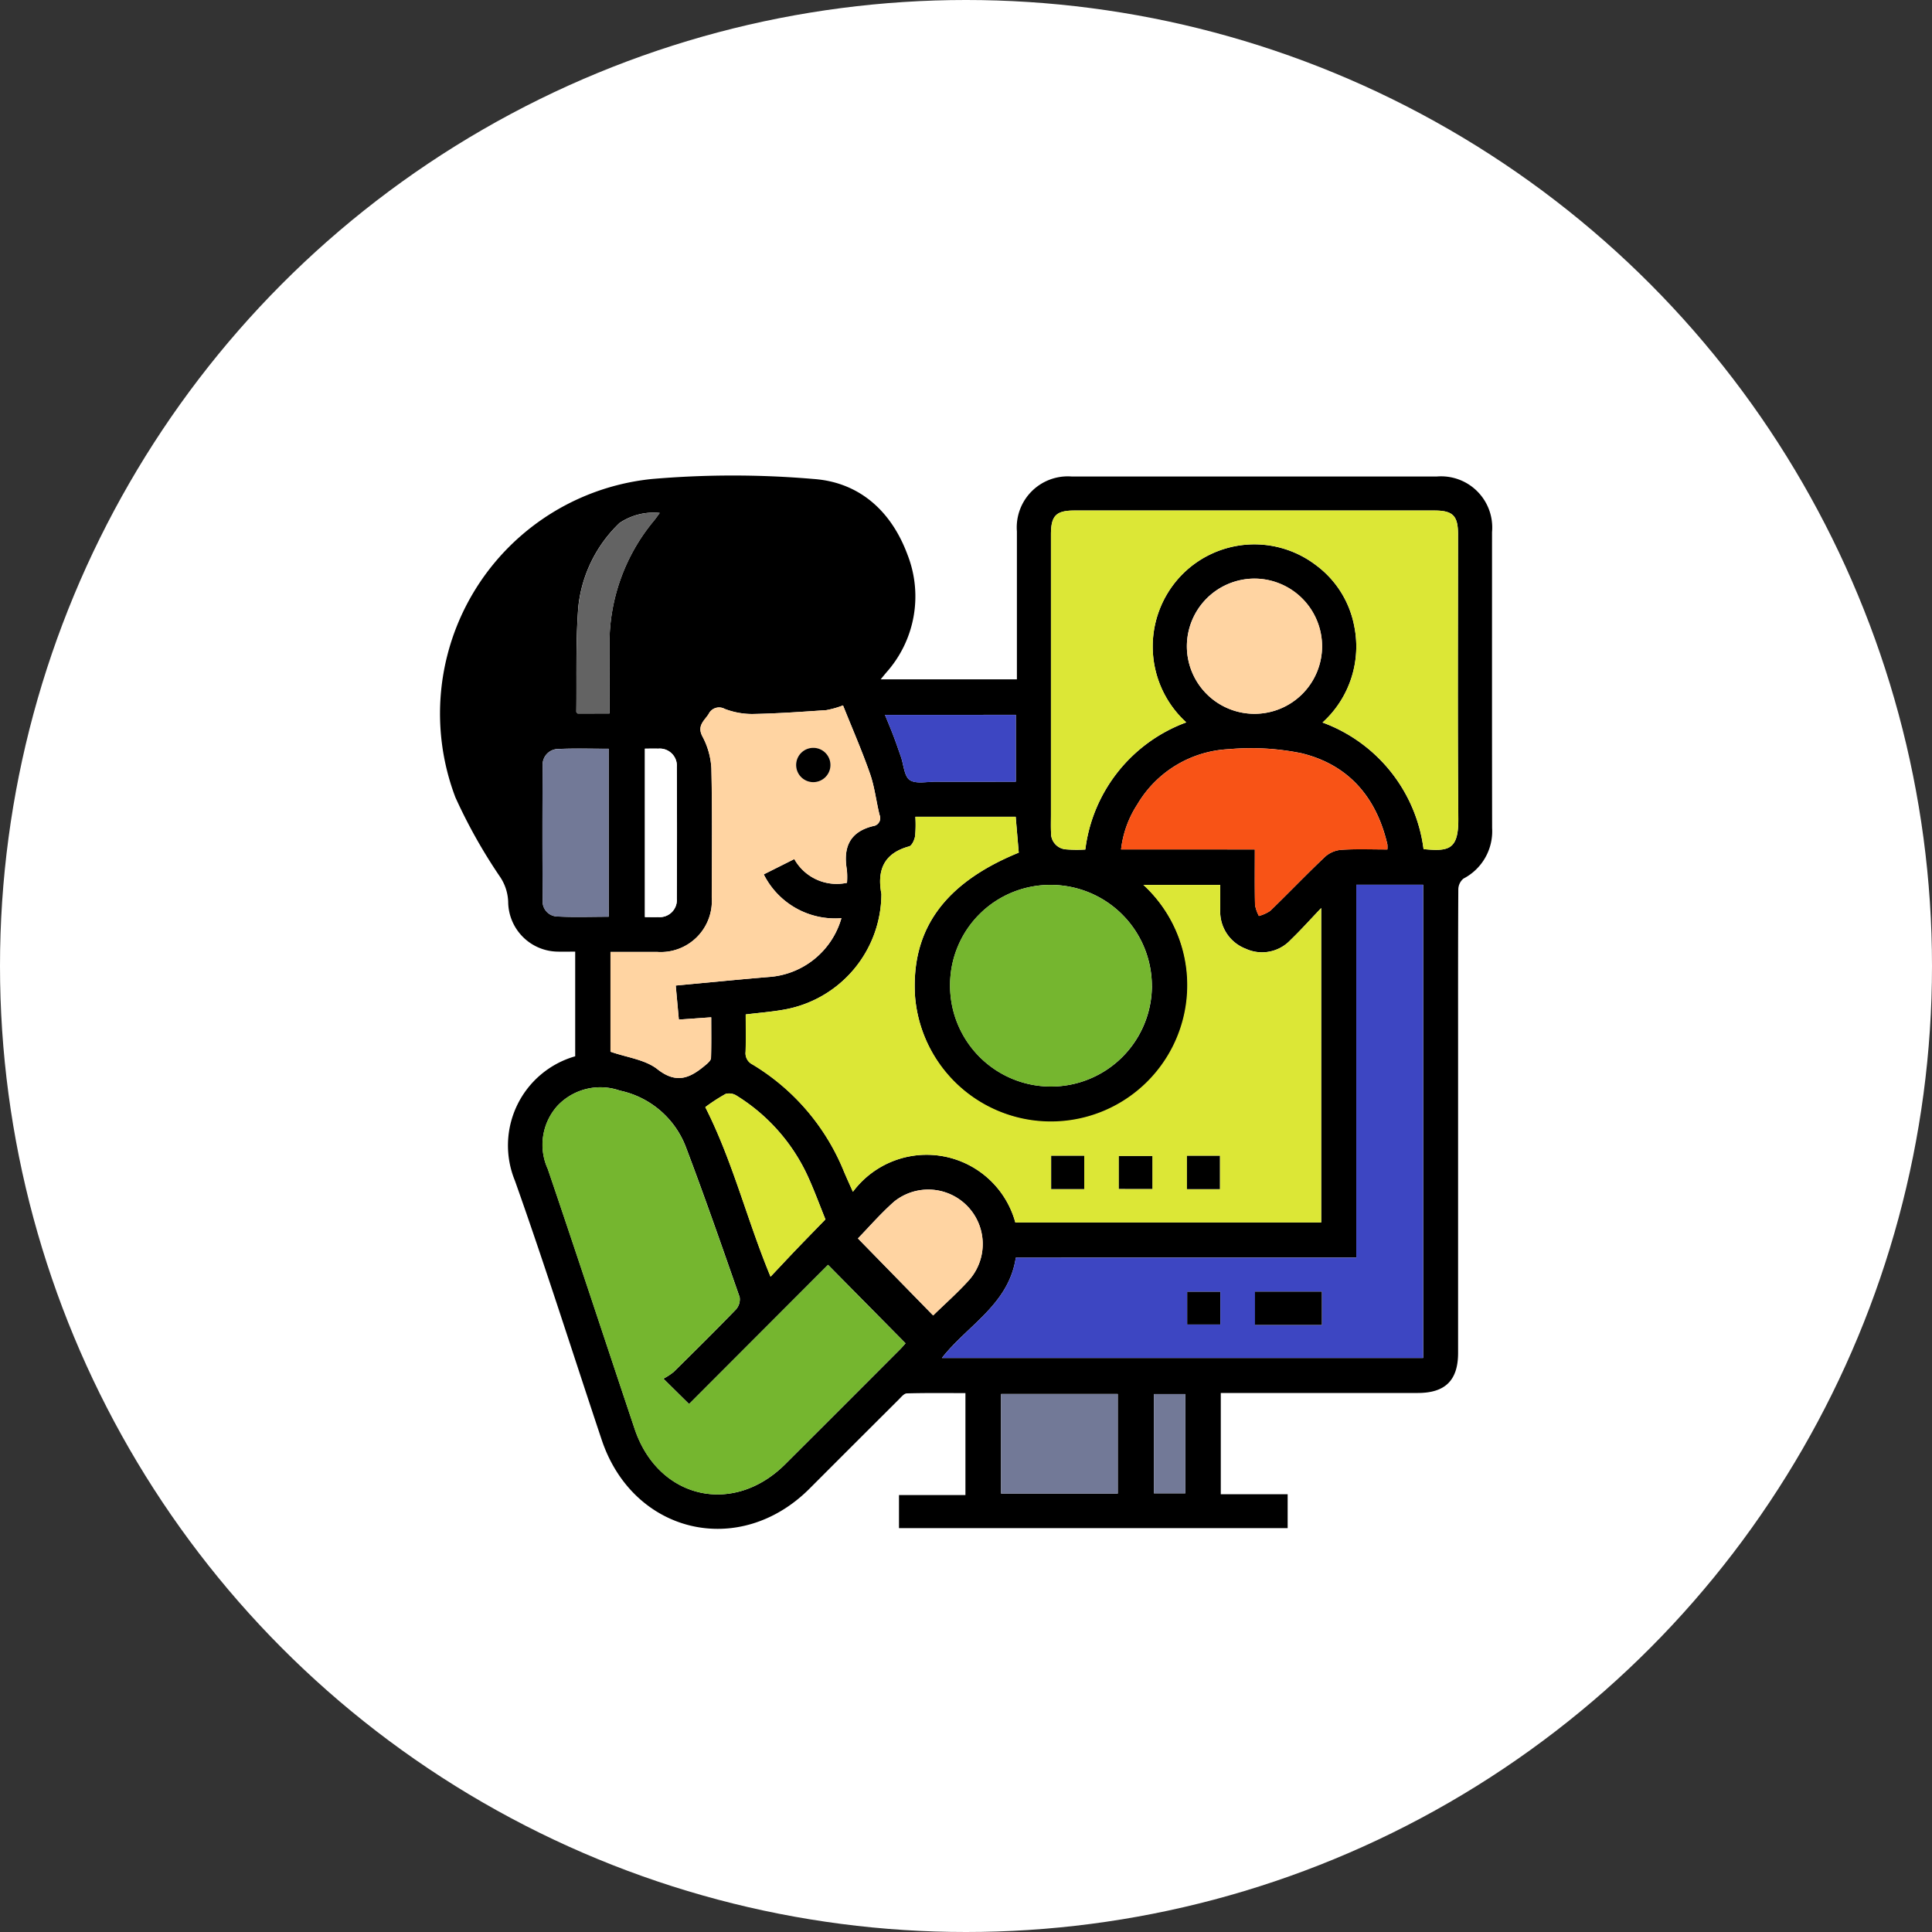 <svg xmlns="http://www.w3.org/2000/svg" width="150" height="150" viewBox="0 0 150 150">
  <rect x="0" y="0" width="150" height="150" fill="#333333" stroke="none"/>
  <g id="Grupo_118232" data-name="Grupo 118232" transform="translate(-1111.629 -667.009)">
    <circle id="Elipse_6045" data-name="Elipse 6045" cx="75" cy="75" r="75" transform="translate(1111.629 667.009)" fill="#fff"/>
    <g id="Grupo_116363" data-name="Grupo 116363" transform="translate(1025.835 494.338)">
      <path id="Trazado_172822" data-name="Trazado 172822" d="M180.575,280.821v7.862h5.192v2.633H155.591v-2.57h5.159v-7.915c-1.51,0-3.034-.02-4.556.022-.215.006-.439.295-.629.483q-3.47,3.458-6.932,6.925c-5.449,5.43-13.686,3.488-16.125-3.808-2.241-6.7-4.368-13.45-6.735-20.111a7.2,7.2,0,0,1,4.679-9.661v-8.126c-.471,0-.929.014-1.385,0a3.9,3.9,0,0,1-3.818-3.863,3.7,3.7,0,0,0-.647-1.967,41.27,41.27,0,0,1-3.449-6.143,18.307,18.307,0,0,1,15.256-24.722,73.4,73.4,0,0,1,12.569,0c3.57.261,6.028,2.519,7.272,5.872a8.87,8.87,0,0,1-1.658,9.169c-.118.145-.238.288-.425.515h10.579v-.863q0-5.312,0-10.623a3.963,3.963,0,0,1,4.267-4.262q14.161-.005,28.322,0a3.972,3.972,0,0,1,4.3,4.318c0,7.659-.007,15.317.007,22.976a4.139,4.139,0,0,1-2.225,3.923,1.108,1.108,0,0,0-.4.836c-.025,4.282-.017,8.565-.017,12.847q0,11.571,0,23.141c0,2.126-.992,3.112-3.13,3.112q-7.163,0-14.326,0Zm-15.951-13.241h23.749V243.17c-.891.932-1.6,1.731-2.372,2.469a3.032,3.032,0,0,1-3.49.689,3.084,3.084,0,0,1-1.976-3.045c0-.645,0-1.291,0-1.914h-5.968a10.6,10.6,0,1,1-17.728,8.653c-.321-5.192,2.293-8.8,8.052-11.154l-.237-2.785h-7.789a9.6,9.6,0,0,1-.021,1.5c-.048.294-.247.742-.466.8-1.954.532-2.5,1.835-2.151,3.685a.414.414,0,0,1,0,.082,9.148,9.148,0,0,1-7.556,8.905c-.962.173-1.942.247-2.979.375,0,.991.021,1.947-.009,2.9a.972.972,0,0,0,.537.985,17.276,17.276,0,0,1,7.095,8.3c.217.52.453,1.032.7,1.584A7.14,7.14,0,0,1,164.624,267.581Zm31.7-28.984c1.95.188,2.716.058,2.695-2.368-.064-7.355-.022-14.712-.023-22.068,0-1.455-.4-1.851-1.856-1.851H169.227c-1.446,0-1.838.4-1.838,1.868q0,10.87,0,21.739c0,.467-.014.934.007,1.4a1.252,1.252,0,0,0,1.136,1.3,10.843,10.843,0,0,0,1.525.014,12.116,12.116,0,0,1,7.838-9.872,7.97,7.97,0,0,1-.491-11.3,7.882,7.882,0,0,1,10.536-.924,7.652,7.652,0,0,1,2.983,4.683,7.958,7.958,0,0,1-2.448,7.551A12.12,12.12,0,0,1,196.319,238.6ZM137.3,279.711a4.922,4.922,0,0,0,.8-.524c1.621-1.6,3.24-3.2,4.822-4.837a1.174,1.174,0,0,0,.3-.967c-1.351-3.877-2.7-7.756-4.154-11.6a7.041,7.041,0,0,0-5.146-4.438,4.577,4.577,0,0,0-4.849,1.183,4.523,4.523,0,0,0-.745,4.906c2.282,6.713,4.489,13.451,6.742,20.174,1.819,5.427,7.633,6.788,11.688,2.744q4.458-4.445,8.9-8.9c.187-.187.356-.391.443-.487l-6.017-6.093-10.79,10.806Zm21.63-1.61h37.358V241.365H191.1v28.948H164.662C164.105,273.965,160.921,275.549,158.927,278.1Zm-20.67-28.913c2.465-.228,4.835-.465,7.208-.662a6.312,6.312,0,0,0,5.655-4.568,6.193,6.193,0,0,1-6.029-3.4l2.371-1.189a3.771,3.771,0,0,0,4.091,1.843,6.169,6.169,0,0,0-.008-1c-.3-1.734.2-2.959,2.047-3.406a.622.622,0,0,0,.489-.867c-.263-1.062-.383-2.17-.741-3.2-.628-1.794-1.392-3.54-2.095-5.3a7.285,7.285,0,0,1-1.3.368c-1.909.129-3.819.264-5.731.3a5.939,5.939,0,0,1-2.16-.4.9.9,0,0,0-1.243.4c-.328.515-.918.9-.487,1.73a5.908,5.908,0,0,1,.7,2.475c.077,3.347.037,6.7.03,10.045a3.968,3.968,0,0,1-4.226,4.223c-1.2,0-2.4,0-3.637,0v7.745c1.279.45,2.694.61,3.644,1.359,1.562,1.232,2.637.612,3.81-.385.151-.129.346-.32.351-.487.032-1.033.016-2.067.016-3.158l-2.513.177Zm36.966.042a7.853,7.853,0,0,0-7.766-7.855,7.775,7.775,0,0,0-7.9,7.786,7.834,7.834,0,1,0,15.669.069Zm7.995-10.608c0,1.511-.018,2.906.014,4.3a2.954,2.954,0,0,0,.3.862,2.892,2.892,0,0,0,.884-.4c1.439-1.394,2.824-2.843,4.279-4.22a2.173,2.173,0,0,1,1.272-.518c1.171-.07,2.35-.024,3.539-.024a2.154,2.154,0,0,0,0-.4c-.848-3.657-3.02-6.186-6.673-7.071a19.476,19.476,0,0,0-5.633-.316,8.736,8.736,0,0,0-7.11,4.293,8.06,8.06,0,0,0-1.258,3.489Zm-.021-21.029a5.249,5.249,0,1,0,5.24,5.235A5.281,5.281,0,0,0,183.2,217.593ZM172.578,280.9h-9.061v7.731h9.061Zm-39.529-50.095c-1.339,0-2.624-.042-3.9.016a1.217,1.217,0,0,0-1.222,1.3q-.033,5.229,0,10.458a1.161,1.161,0,0,0,1.094,1.243c1.33.073,2.666.021,4.03.021Zm12.573,40.986c.7-.737,1.329-1.417,1.972-2.088.758-.791,1.525-1.573,2.287-2.359-.428-1.062-.824-2.138-1.291-3.182A14.448,14.448,0,0,0,143,257.748a1.073,1.073,0,0,0-.863-.147,14.229,14.229,0,0,0-1.583,1.027C142.7,262.856,143.787,267.378,145.621,271.793Zm6.777-2.971,5.842,5.98c.912-.89,1.9-1.765,2.784-2.74a4.227,4.227,0,0,0-5.81-6.1C154.171,266.881,153.253,267.945,152.4,268.822Zm2.105-40.648c.241.593.463,1.116.664,1.646s.39,1.082.579,1.625c.214.617.248,1.493.68,1.786.476.323,1.314.129,1.995.131,2.076.008,4.153,0,6.24,0v-5.192Zm-21.392-.108c0-1.813.007-3.539,0-5.264a14.908,14.908,0,0,1,3.458-9.711c.143-.176.272-.364.443-.594a4.725,4.725,0,0,0-3.12.782,10.509,10.509,0,0,0-3.2,6.52c-.21,2.7-.119,5.423-.154,8.136,0,.041.063.083.1.133Zm2.753,2.732v13.078c.376,0,.7.012,1.025,0a1.329,1.329,0,0,0,1.451-1.432q.028-5.106,0-10.211a1.328,1.328,0,0,0-1.452-1.431C136.566,230.786,136.241,230.8,135.865,230.8Zm39.518,50.109v7.705h2.44v-7.705Z" transform="translate(0)"/>
      <path id="Trazado_172823" data-name="Trazado 172823" d="M249.02,361.8a7.14,7.14,0,0,0-12.613-2.379c-.243-.552-.48-1.064-.7-1.584a17.276,17.276,0,0,0-7.095-8.3.972.972,0,0,1-.537-.985c.03-.955.009-1.911.009-2.9,1.037-.128,2.017-.2,2.979-.375a9.148,9.148,0,0,0,7.556-8.905.413.413,0,0,0,0-.082c-.349-1.85.2-3.154,2.151-3.685.218-.059.418-.507.466-.8a9.6,9.6,0,0,0,.021-1.5h7.789l.237,2.785c-5.759,2.354-8.373,5.962-8.052,11.154a10.586,10.586,0,1,0,17.728-8.653h5.968c0,.623,0,1.269,0,1.914a3.084,3.084,0,0,0,1.976,3.045,3.032,3.032,0,0,0,3.49-.689c.77-.739,1.482-1.537,2.372-2.469V361.8Zm5.351-2.592v-2.582H251.8v2.582Zm2.687-.013h2.6v-2.555h-2.6Zm7.843.019v-2.585h-2.556v2.585Z" transform="translate(-84.396 -94.217)" fill="#dce736"/>
      <path id="Trazado_172824" data-name="Trazado 172824" d="M365.005,248.267a12.12,12.12,0,0,0-7.843-9.833,7.958,7.958,0,0,0,2.448-7.551,7.651,7.651,0,0,0-2.983-4.683,7.882,7.882,0,0,0-10.536.924,7.97,7.97,0,0,0,.491,11.3,12.116,12.116,0,0,0-7.838,9.872,10.848,10.848,0,0,1-1.525-.014,1.252,1.252,0,0,1-1.136-1.3c-.022-.466-.007-.933-.007-1.4q0-10.869,0-21.739c0-1.468.392-1.868,1.838-1.868h27.908c1.458,0,1.855.4,1.856,1.851,0,7.356-.04,14.713.023,22.068C367.721,248.325,366.956,248.454,365.005,248.267Z" transform="translate(-168.686 -9.67)" fill="#dce736"/>
      <path id="Trazado_172825" data-name="Trazado 172825" d="M165.691,448.759l1.99,1.968,10.79-10.806,6.017,6.093c-.087.1-.256.3-.443.487q-4.449,4.454-8.9,8.9c-4.055,4.044-9.869,2.683-11.688-2.744-2.253-6.723-4.46-13.461-6.742-20.174a4.523,4.523,0,0,1,.745-4.906,4.577,4.577,0,0,1,4.849-1.183,7.041,7.041,0,0,1,5.146,4.438c1.451,3.841,2.8,7.719,4.154,11.6a1.174,1.174,0,0,1-.3.967c-1.582,1.637-3.2,3.239-4.822,4.837A4.921,4.921,0,0,1,165.691,448.759Z" transform="translate(-28.394 -169.047)" fill="#75b62f"/>
      <path id="Trazado_172826" data-name="Trazado 172826" d="M297.537,391.1c1.995-2.552,5.179-4.136,5.735-7.788h26.434V354.363h5.189V391.1Zm29.5-2.564V385.95h-5.194v2.585Zm-7.885-2.574h-2.568v2.54h2.568Z" transform="translate(-138.61 -112.998)" fill="#3d46c2"/>
      <path id="Trazado_172827" data-name="Trazado 172827" d="M185.342,312.677l.241,2.642,2.513-.177c0,1.091.016,2.125-.016,3.158-.005.167-.2.359-.351.487-1.173,1-2.247,1.618-3.81.385-.95-.749-2.365-.908-3.644-1.359v-7.745c1.238,0,2.437,0,3.637,0a3.968,3.968,0,0,0,4.226-4.223c.006-3.349.047-6.7-.03-10.045a5.907,5.907,0,0,0-.7-2.475c-.431-.835.159-1.215.487-1.73a.9.9,0,0,1,1.243-.4,5.94,5.94,0,0,0,2.16.4c1.912-.034,3.822-.17,5.731-.3a7.286,7.286,0,0,0,1.3-.368c.7,1.755,1.467,3.5,2.095,5.3.359,1.025.478,2.133.741,3.2a.622.622,0,0,1-.489.867c-1.843.448-2.345,1.673-2.047,3.406a6.169,6.169,0,0,1,.008,1,3.771,3.771,0,0,1-4.091-1.843l-2.371,1.189a6.193,6.193,0,0,0,6.029,3.4,6.312,6.312,0,0,1-5.655,4.568C190.177,312.212,187.807,312.449,185.342,312.677Zm10.643-15.791a1.332,1.332,0,1,0-1.292-1.411A1.338,1.338,0,0,0,195.986,296.886Z" transform="translate(-47.086 -63.489)" fill="#ffd4a2"/>
      <path id="Trazado_172828" data-name="Trazado 172828" d="M316.054,362.266a7.834,7.834,0,1,1-15.669-.069,7.775,7.775,0,0,1,7.9-7.786A7.853,7.853,0,0,1,316.054,362.266Z" transform="translate(-140.832 -113.035)" fill="#75b62f"/>
      <path id="Trazado_172829" data-name="Trazado 172829" d="M371.286,313.968H360.9a8.06,8.06,0,0,1,1.258-3.489,8.736,8.736,0,0,1,7.11-4.293,19.477,19.477,0,0,1,5.633.316c3.653.885,5.824,3.415,6.673,7.071a2.152,2.152,0,0,1,0,.4c-1.189,0-2.368-.047-3.539.024a2.173,2.173,0,0,0-1.272.518c-1.455,1.376-2.84,2.826-4.279,4.22a2.892,2.892,0,0,1-.884.4,2.954,2.954,0,0,1-.3-.862C371.268,316.875,371.286,315.479,371.286,313.968Z" transform="translate(-188.068 -75.346)" fill="#f85316"/>
      <path id="Trazado_172830" data-name="Trazado 172830" d="M389.429,246.057a5.249,5.249,0,1,1-5.253,5.221A5.282,5.282,0,0,1,389.429,246.057Z" transform="translate(-206.233 -28.464)" fill="#ffd4a2"/>
      <path id="Trazado_172831" data-name="Trazado 172831" d="M327.512,534.494v7.731h-9.061v-7.731Z" transform="translate(-154.934 -253.592)" fill="#727997"/>
      <path id="Trazado_172832" data-name="Trazado 172832" d="M161.351,306.207v13.041c-1.364,0-2.7.051-4.03-.021a1.161,1.161,0,0,1-1.094-1.243q-.034-5.229,0-10.458a1.217,1.217,0,0,1,1.222-1.3C158.727,306.165,160.012,306.207,161.351,306.207Z" transform="translate(-28.302 -75.4)" fill="#727997"/>
      <path id="Trazado_172833" data-name="Trazado 172833" d="M218.9,442.373c-1.834-4.415-2.926-8.937-5.066-13.165a14.231,14.231,0,0,1,1.583-1.027,1.073,1.073,0,0,1,.863.147,14.448,14.448,0,0,1,5.588,6.416c.466,1.045.863,2.121,1.291,3.182-.763.786-1.529,1.568-2.287,2.359C220.233,440.956,219.6,441.636,218.9,442.373Z" transform="translate(-73.282 -170.58)" fill="#dce736"/>
      <path id="Trazado_172834" data-name="Trazado 172834" d="M267.8,465.9c.854-.877,1.772-1.941,2.816-2.861a4.227,4.227,0,0,1,5.81,6.1c-.88.975-1.872,1.85-2.784,2.74Z" transform="translate(-115.396 -197.076)" fill="#ffd4a2"/>
      <path id="Trazado_172835" data-name="Trazado 172835" d="M277.387,294.265h10.158v5.192c-2.087,0-4.163.005-6.24,0-.681,0-1.519.192-1.995-.131-.432-.293-.466-1.169-.68-1.786-.189-.543-.375-1.088-.579-1.625S277.628,294.859,277.387,294.265Z" transform="translate(-122.883 -66.091)" fill="#3d46c2"/>
      <path id="Trazado_172836" data-name="Trazado 172836" d="M170.784,238.4h-2.467c-.04-.05-.1-.092-.1-.133.035-2.713-.056-5.436.154-8.136a10.509,10.509,0,0,1,3.2-6.52,4.725,4.725,0,0,1,3.12-.782c-.171.23-.3.418-.443.594a14.908,14.908,0,0,0-3.458,9.711C170.791,234.858,170.784,236.583,170.784,238.4Z" transform="translate(-37.672 -10.331)" fill="#636363"/>
      <path id="Trazado_172837" data-name="Trazado 172837" d="M192.465,306.2c.376,0,.7-.012,1.025,0a1.328,1.328,0,0,1,1.452,1.431q.028,5.106,0,10.211a1.329,1.329,0,0,1-1.451,1.432c-.324.014-.649,0-1.025,0Z" transform="translate(-56.6 -75.405)" fill="#fff"/>
      <path id="Trazado_172838" data-name="Trazado 172838" d="M372.513,534.52h2.44v7.705h-2.44Z" transform="translate(-197.13 -253.613)" fill="#727997"/>
      <path id="Trazado_172839" data-name="Trazado 172839" d="M338.746,452.816H336.18v-2.582h2.566Z" transform="translate(-168.772 -187.826)"/>
      <path id="Trazado_172840" data-name="Trazado 172840" d="M360.117,452.85V450.3h2.6v2.555Z" transform="translate(-187.455 -187.874)"/>
      <path id="Trazado_172841" data-name="Trazado 172841" d="M386.761,452.829h-2.555v-2.585h2.555Z" transform="translate(-206.257 -187.834)"/>
      <path id="Trazado_172842" data-name="Trazado 172842" d="M413.448,500.861h-5.194v-2.585h5.194Z" transform="translate(-225.026 -225.324)"/>
      <path id="Trazado_172843" data-name="Trazado 172843" d="M386.86,498.325v2.54h-2.568v-2.54Z" transform="translate(-206.324 -225.362)"/>
      <path id="Trazado_172844" data-name="Trazado 172844" d="M247.252,308.591a1.332,1.332,0,1,1,1.368-1.253A1.335,1.335,0,0,1,247.252,308.591Z" transform="translate(-98.352 -75.194)"/>
    </g>
  </g>
</svg>
